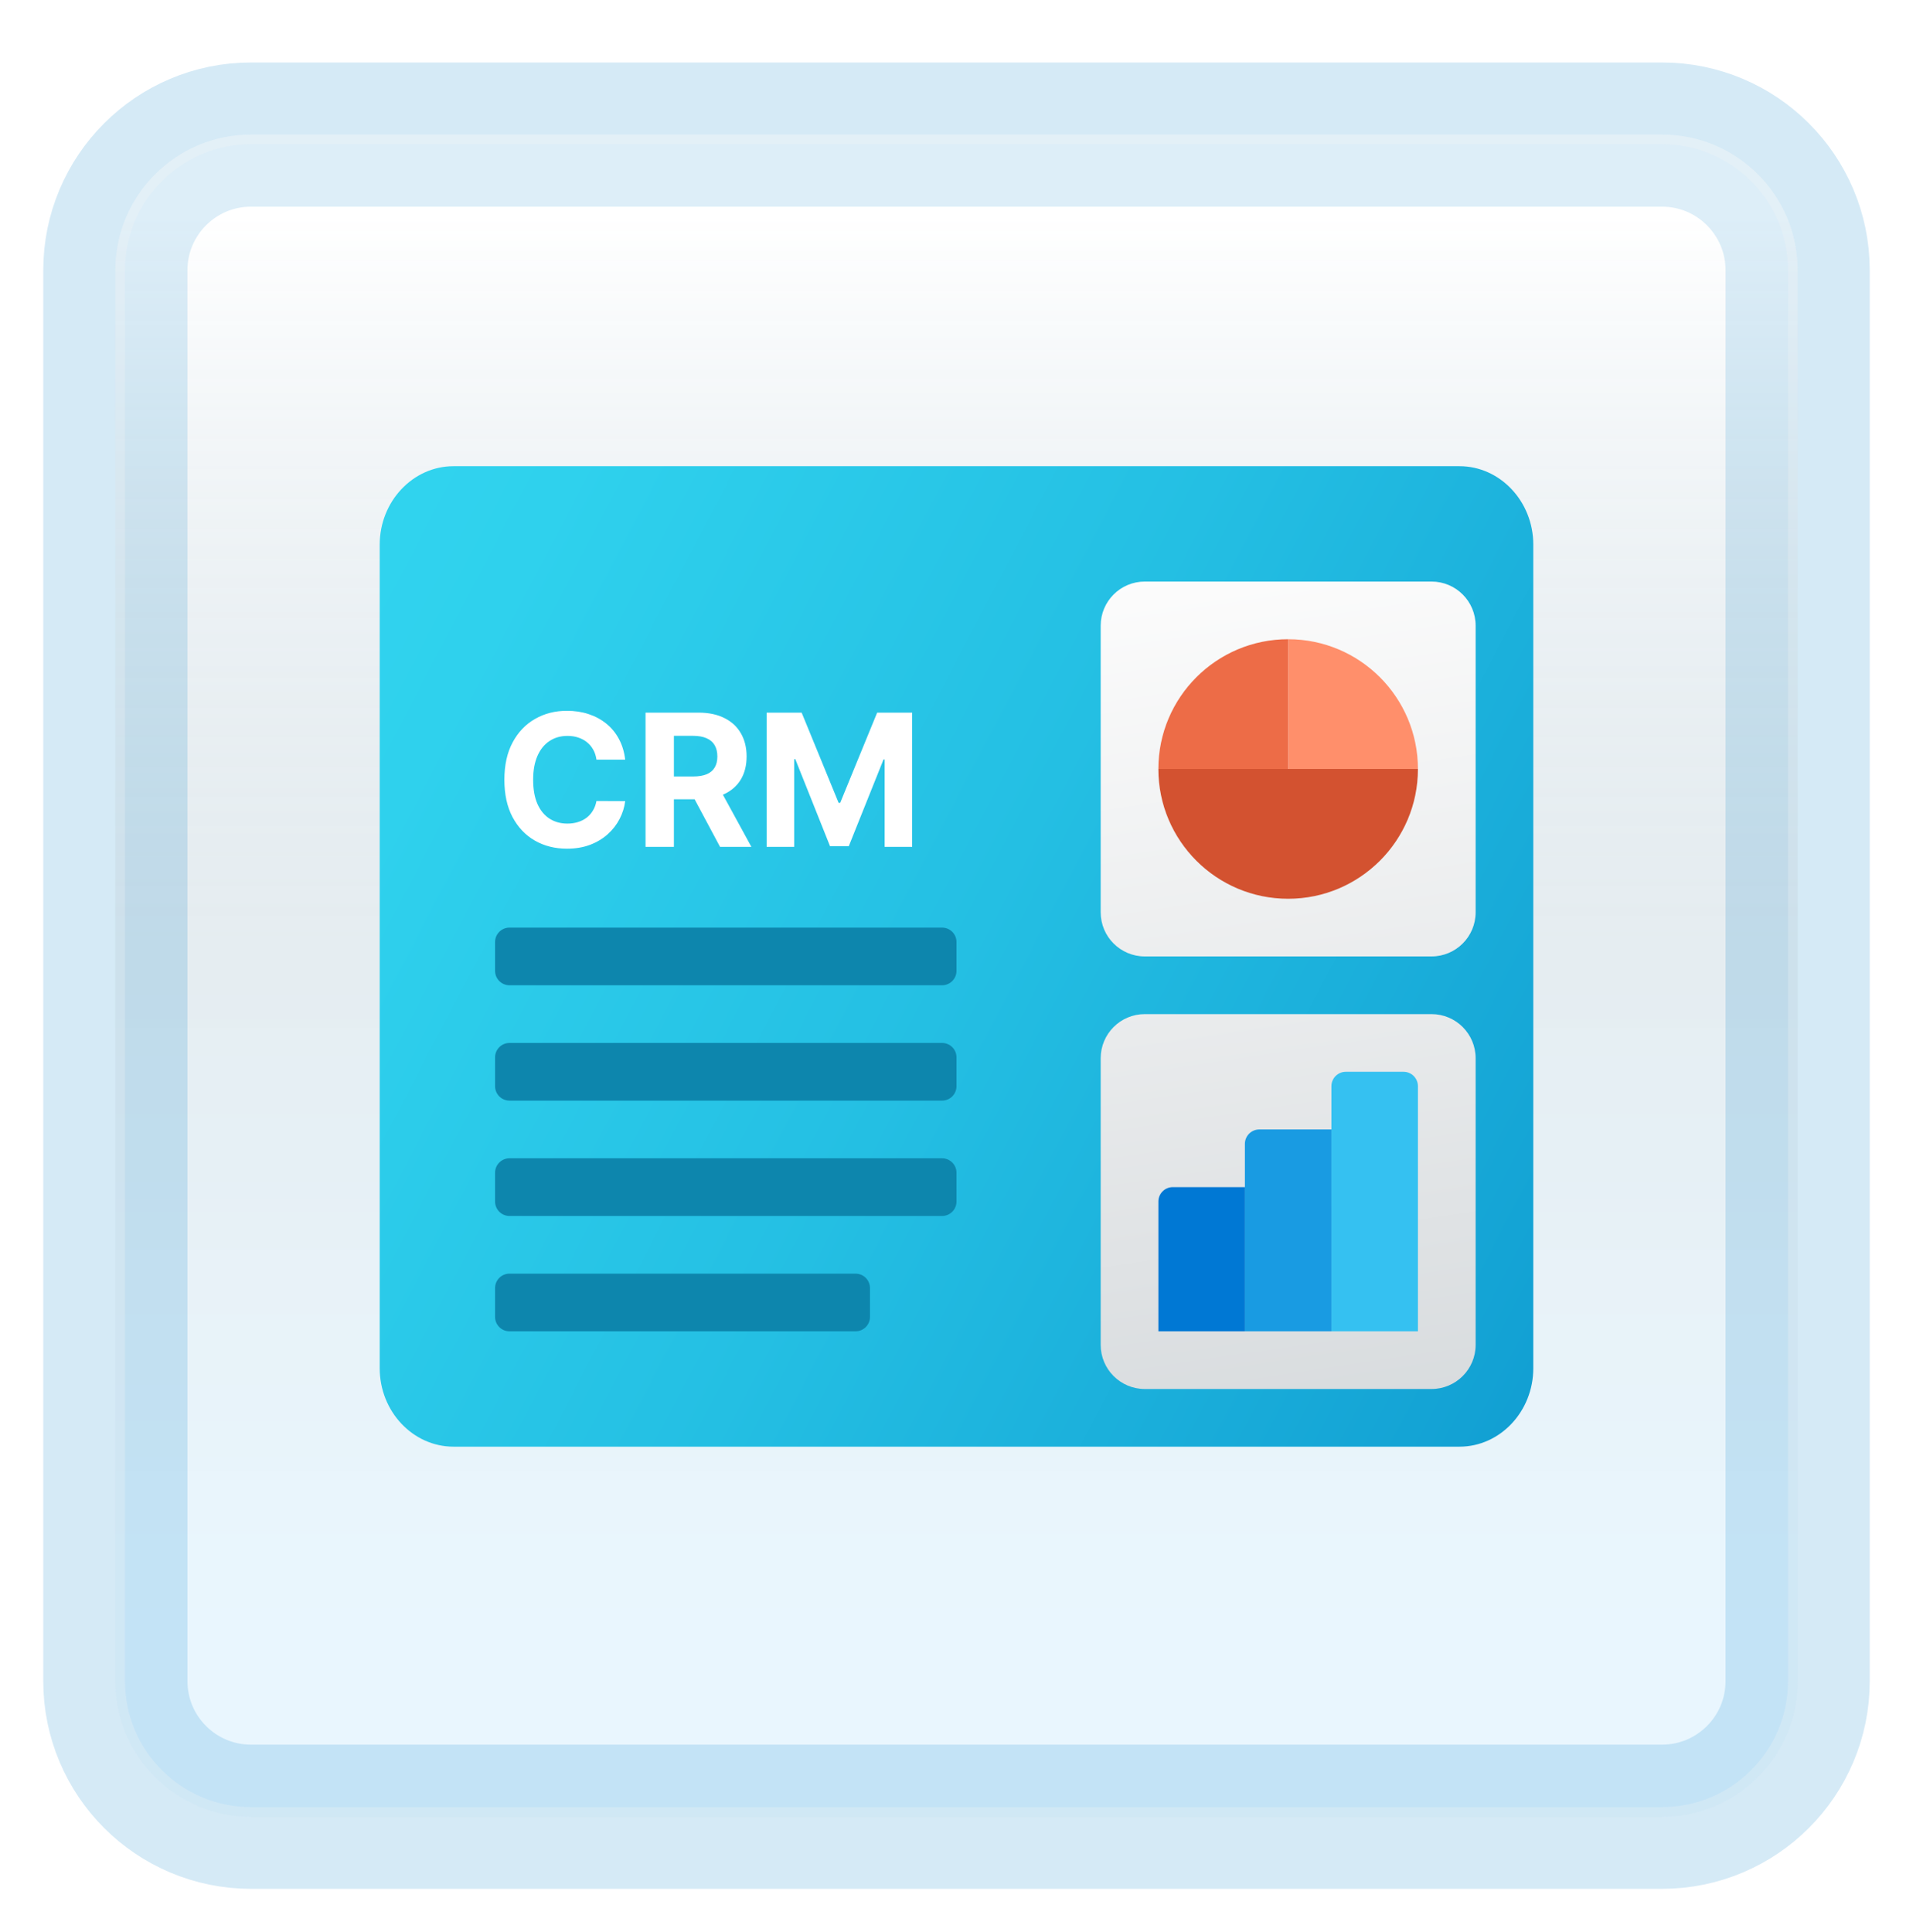 <svg width="199" height="201" viewBox="0 0 199 201" fill="none" xmlns="http://www.w3.org/2000/svg">
<g filter="url(#filter0_d_87_8018)">
<path d="M172.887 10H26.113C18.319 10 12 16.319 12 24.113V170.887C12 178.681 18.319 185 26.113 185H172.887C180.681 185 187 178.681 187 170.887V24.113C187 16.319 180.681 10 172.887 10Z" fill="white"/>
<path d="M172.887 10H26.113C18.319 10 12 16.319 12 24.113V170.887C12 178.681 18.319 185 26.113 185H172.887C180.681 185 187 178.681 187 170.887V24.113C187 16.319 180.681 10 172.887 10Z" stroke="#D5EAF6" stroke-width="15" stroke-linecap="round"/>
<path d="M172.887 10H26.113C18.319 10 12 16.319 12 24.113V170.887C12 178.681 18.319 185 26.113 185H172.887C180.681 185 187 178.681 187 170.887V24.113C187 16.319 180.681 10 172.887 10Z" fill="url(#paint0_linear_87_8018)" fill-opacity="0.2"/>
<path d="M26.113 10.5H172.887C180.405 10.5 186.5 16.595 186.5 24.113V170.887C186.5 178.405 180.405 184.5 172.887 184.5H26.113C18.595 184.5 12.5 178.405 12.5 170.887V24.113C12.5 16.595 18.595 10.5 26.113 10.5Z" stroke="#F7F7F7" stroke-opacity="0.27"/>
</g>
<g filter="url(#filter1_bd_87_8018)">
<path d="M151.826 46.5H47.174C42.953 46.5 39.5 50.169 39.5 54.654V140.346C39.5 144.831 42.953 148.5 47.174 148.5H151.826C156.047 148.5 159.5 144.831 159.5 140.346V54.654C159.5 50.169 156.047 46.5 151.826 46.5Z" fill="url(#paint1_linear_87_8018)"/>
<path d="M119.09 142.5H148.913C151.448 142.5 153.503 140.445 153.503 137.91V108.09C153.503 105.555 151.448 103.5 148.913 103.5H119.09C116.555 103.5 114.5 105.555 114.5 108.09V137.913C114.5 140.445 116.555 142.5 119.09 142.5Z" fill="url(#paint2_linear_87_8018)"/>
<path d="M98 100.5H53C52.172 100.5 51.5 99.828 51.5 99V96C51.5 95.172 52.172 94.5 53 94.5H98C98.828 94.5 99.5 95.172 99.5 96V99C99.5 99.828 98.828 100.5 98 100.5Z" fill="#0D86AD"/>
<path d="M98 112.5H53C52.172 112.5 51.5 111.828 51.5 111V108C51.5 107.172 52.172 106.5 53 106.5H98C98.828 106.5 99.5 107.172 99.5 108V111C99.5 111.828 98.828 112.5 98 112.5Z" fill="#0D86AD"/>
<path d="M98 124.5H53C52.172 124.5 51.5 123.828 51.5 123V120C51.5 119.172 52.172 118.5 53 118.5H98C98.828 118.5 99.5 119.172 99.5 120V123C99.5 123.828 98.828 124.5 98 124.5Z" fill="#0D86AD"/>
<path d="M89 136.5H53C52.172 136.5 51.5 135.828 51.5 135V132C51.5 131.172 52.172 130.5 53 130.5H89C89.828 130.5 90.5 131.172 90.5 132V135C90.5 135.828 89.828 136.5 89 136.5Z" fill="#0D86AD"/>
<path d="M147.5 111V136.5H138.5V111C138.5 110.172 139.172 109.5 140 109.5H146C146.828 109.5 147.5 110.172 147.5 111Z" fill="#35C1F1"/>
<path d="M138.5 115.5V136.5H129.5V117C129.5 116.172 130.172 115.5 131 115.5H138.5Z" fill="#199BE2"/>
<path d="M129.5 121.5V136.5H120.5V123C120.5 122.172 121.172 121.5 122 121.5H129.5Z" fill="#0078D4"/>
<path d="M119.09 97.5H148.913C151.448 97.5 153.503 95.445 153.503 92.91V63.09C153.503 60.555 151.448 58.5 148.913 58.5H119.09C116.555 58.5 114.5 60.555 114.5 63.09V92.913C114.5 95.445 116.555 97.5 119.09 97.5Z" fill="url(#paint3_linear_87_8018)"/>
<path d="M120.5 78C120.5 85.455 126.545 91.5 134 91.5C141.455 91.5 147.5 85.455 147.5 78H134H120.5Z" fill="#D35230"/>
<path d="M134 64.5V78H147.5C147.5 70.545 141.455 64.5 134 64.5Z" fill="#FF8F6B"/>
<path d="M134 64.5C126.545 64.5 120.5 70.545 120.5 78H134V64.5Z" fill="#ED6C47"/>
<path d="M65.034 77.025H62.048C61.993 76.639 61.882 76.296 61.714 75.996C61.545 75.691 61.329 75.432 61.066 75.219C60.802 75.005 60.498 74.841 60.152 74.728C59.811 74.614 59.441 74.557 59.041 74.557C58.318 74.557 57.688 74.737 57.152 75.096C56.616 75.45 56.2 75.969 55.904 76.65C55.609 77.328 55.461 78.15 55.461 79.118C55.461 80.114 55.609 80.95 55.904 81.628C56.204 82.305 56.623 82.816 57.159 83.162C57.695 83.507 58.316 83.68 59.02 83.68C59.416 83.68 59.782 83.628 60.118 83.523C60.459 83.418 60.761 83.266 61.025 83.066C61.288 82.862 61.507 82.614 61.679 82.323C61.857 82.032 61.979 81.7 62.048 81.328L65.034 81.341C64.957 81.982 64.763 82.6 64.454 83.196C64.15 83.787 63.739 84.316 63.22 84.784C62.707 85.248 62.093 85.616 61.379 85.889C60.67 86.157 59.868 86.291 58.973 86.291C57.727 86.291 56.614 86.009 55.632 85.446C54.654 84.882 53.882 84.066 53.313 82.998C52.75 81.93 52.468 80.637 52.468 79.118C52.468 77.596 52.754 76.3 53.327 75.232C53.9 74.164 54.677 73.35 55.659 72.791C56.641 72.228 57.745 71.946 58.973 71.946C59.782 71.946 60.532 72.059 61.223 72.287C61.918 72.514 62.534 72.846 63.07 73.282C63.607 73.714 64.043 74.243 64.379 74.871C64.72 75.498 64.939 76.216 65.034 77.025Z" fill="white"/>
<path d="M67.151 86.1V72.137H72.66C73.715 72.137 74.615 72.325 75.36 72.703C76.11 73.075 76.681 73.605 77.072 74.291C77.467 74.973 77.665 75.775 77.665 76.698C77.665 77.625 77.465 78.423 77.065 79.091C76.665 79.755 76.085 80.264 75.326 80.618C74.572 80.973 73.658 81.15 72.585 81.15H68.897V78.778H72.108C72.671 78.778 73.14 78.7 73.513 78.546C73.885 78.391 74.162 78.159 74.344 77.85C74.531 77.541 74.624 77.157 74.624 76.698C74.624 76.234 74.531 75.844 74.344 75.525C74.162 75.207 73.883 74.966 73.506 74.803C73.133 74.634 72.662 74.55 72.094 74.55H70.103V86.1H67.151ZM74.692 79.746L78.162 86.1H74.903L71.508 79.746H74.692Z" fill="white"/>
<path d="M79.751 72.137H83.392L87.237 81.519H87.401L91.246 72.137H94.887V86.1H92.024V77.012H91.908L88.294 86.032H86.344L82.731 76.978H82.615V86.1H79.751V72.137Z" fill="white"/>
</g>
<defs>
<filter id="filter0_d_87_8018" x="0.5" y="2.5" width="198" height="198" filterUnits="userSpaceOnUse" color-interpolation-filters="sRGB">
<feFlood flood-opacity="0" result="BackgroundImageFix"/>
<feColorMatrix in="SourceAlpha" type="matrix" values="0 0 0 0 0 0 0 0 0 0 0 0 0 0 0 0 0 0 127 0" result="hardAlpha"/>
<feOffset dy="4"/>
<feGaussianBlur stdDeviation="2"/>
<feComposite in2="hardAlpha" operator="out"/>
<feColorMatrix type="matrix" values="0 0 0 0 0 0 0 0 0 0 0 0 0 0 0 0 0 0 0.25 0"/>
<feBlend mode="normal" in2="BackgroundImageFix" result="effect1_dropShadow_87_8018"/>
<feBlend mode="normal" in="SourceGraphic" in2="effect1_dropShadow_87_8018" result="shape"/>
</filter>
<filter id="filter1_bd_87_8018" x="35.5" y="42.5" width="128" height="112" filterUnits="userSpaceOnUse" color-interpolation-filters="sRGB">
<feFlood flood-opacity="0" result="BackgroundImageFix"/>
<feGaussianBlur in="BackgroundImageFix" stdDeviation="2"/>
<feComposite in2="SourceAlpha" operator="in" result="effect1_backgroundBlur_87_8018"/>
<feColorMatrix in="SourceAlpha" type="matrix" values="0 0 0 0 0 0 0 0 0 0 0 0 0 0 0 0 0 0 127 0" result="hardAlpha"/>
<feOffset dy="2"/>
<feGaussianBlur stdDeviation="2"/>
<feComposite in2="hardAlpha" operator="out"/>
<feColorMatrix type="matrix" values="0 0 0 0 1 0 0 0 0 1 0 0 0 0 1 0 0 0 1 0"/>
<feBlend mode="normal" in2="effect1_backgroundBlur_87_8018" result="effect2_dropShadow_87_8018"/>
<feBlend mode="normal" in="SourceGraphic" in2="effect2_dropShadow_87_8018" result="shape"/>
</filter>
<linearGradient id="paint0_linear_87_8018" x1="99.5" y1="18.468" x2="99.5" y2="176.532" gradientUnits="userSpaceOnUse">
<stop stop-color="white"/>
<stop offset="0.472" stop-color="#0D5176" stop-opacity="0.528"/>
<stop offset="0.941" stop-color="#12A6F7" stop-opacity="0.465"/>
</linearGradient>
<linearGradient id="paint1_linear_87_8018" x1="11.657" y1="45.553" x2="215.674" y2="152.424" gradientUnits="userSpaceOnUse">
<stop stop-color="#33D7F0"/>
<stop offset="0.187" stop-color="#2FD1ED"/>
<stop offset="0.445" stop-color="#24BFE3"/>
<stop offset="0.744" stop-color="#13A2D4"/>
<stop offset="1" stop-color="#0083C4"/>
</linearGradient>
<linearGradient id="paint2_linear_87_8018" x1="92.111" y1="61.886" x2="113.016" y2="201.404" gradientUnits="userSpaceOnUse">
<stop stop-color="#FCFCFC"/>
<stop offset="1" stop-color="#C3C9CD"/>
</linearGradient>
<linearGradient id="paint3_linear_87_8018" x1="92.111" y1="61.886" x2="113.016" y2="201.404" gradientUnits="userSpaceOnUse">
<stop stop-color="#FCFCFC"/>
<stop offset="1" stop-color="#C3C9CD"/>
</linearGradient>
</defs>
</svg>
